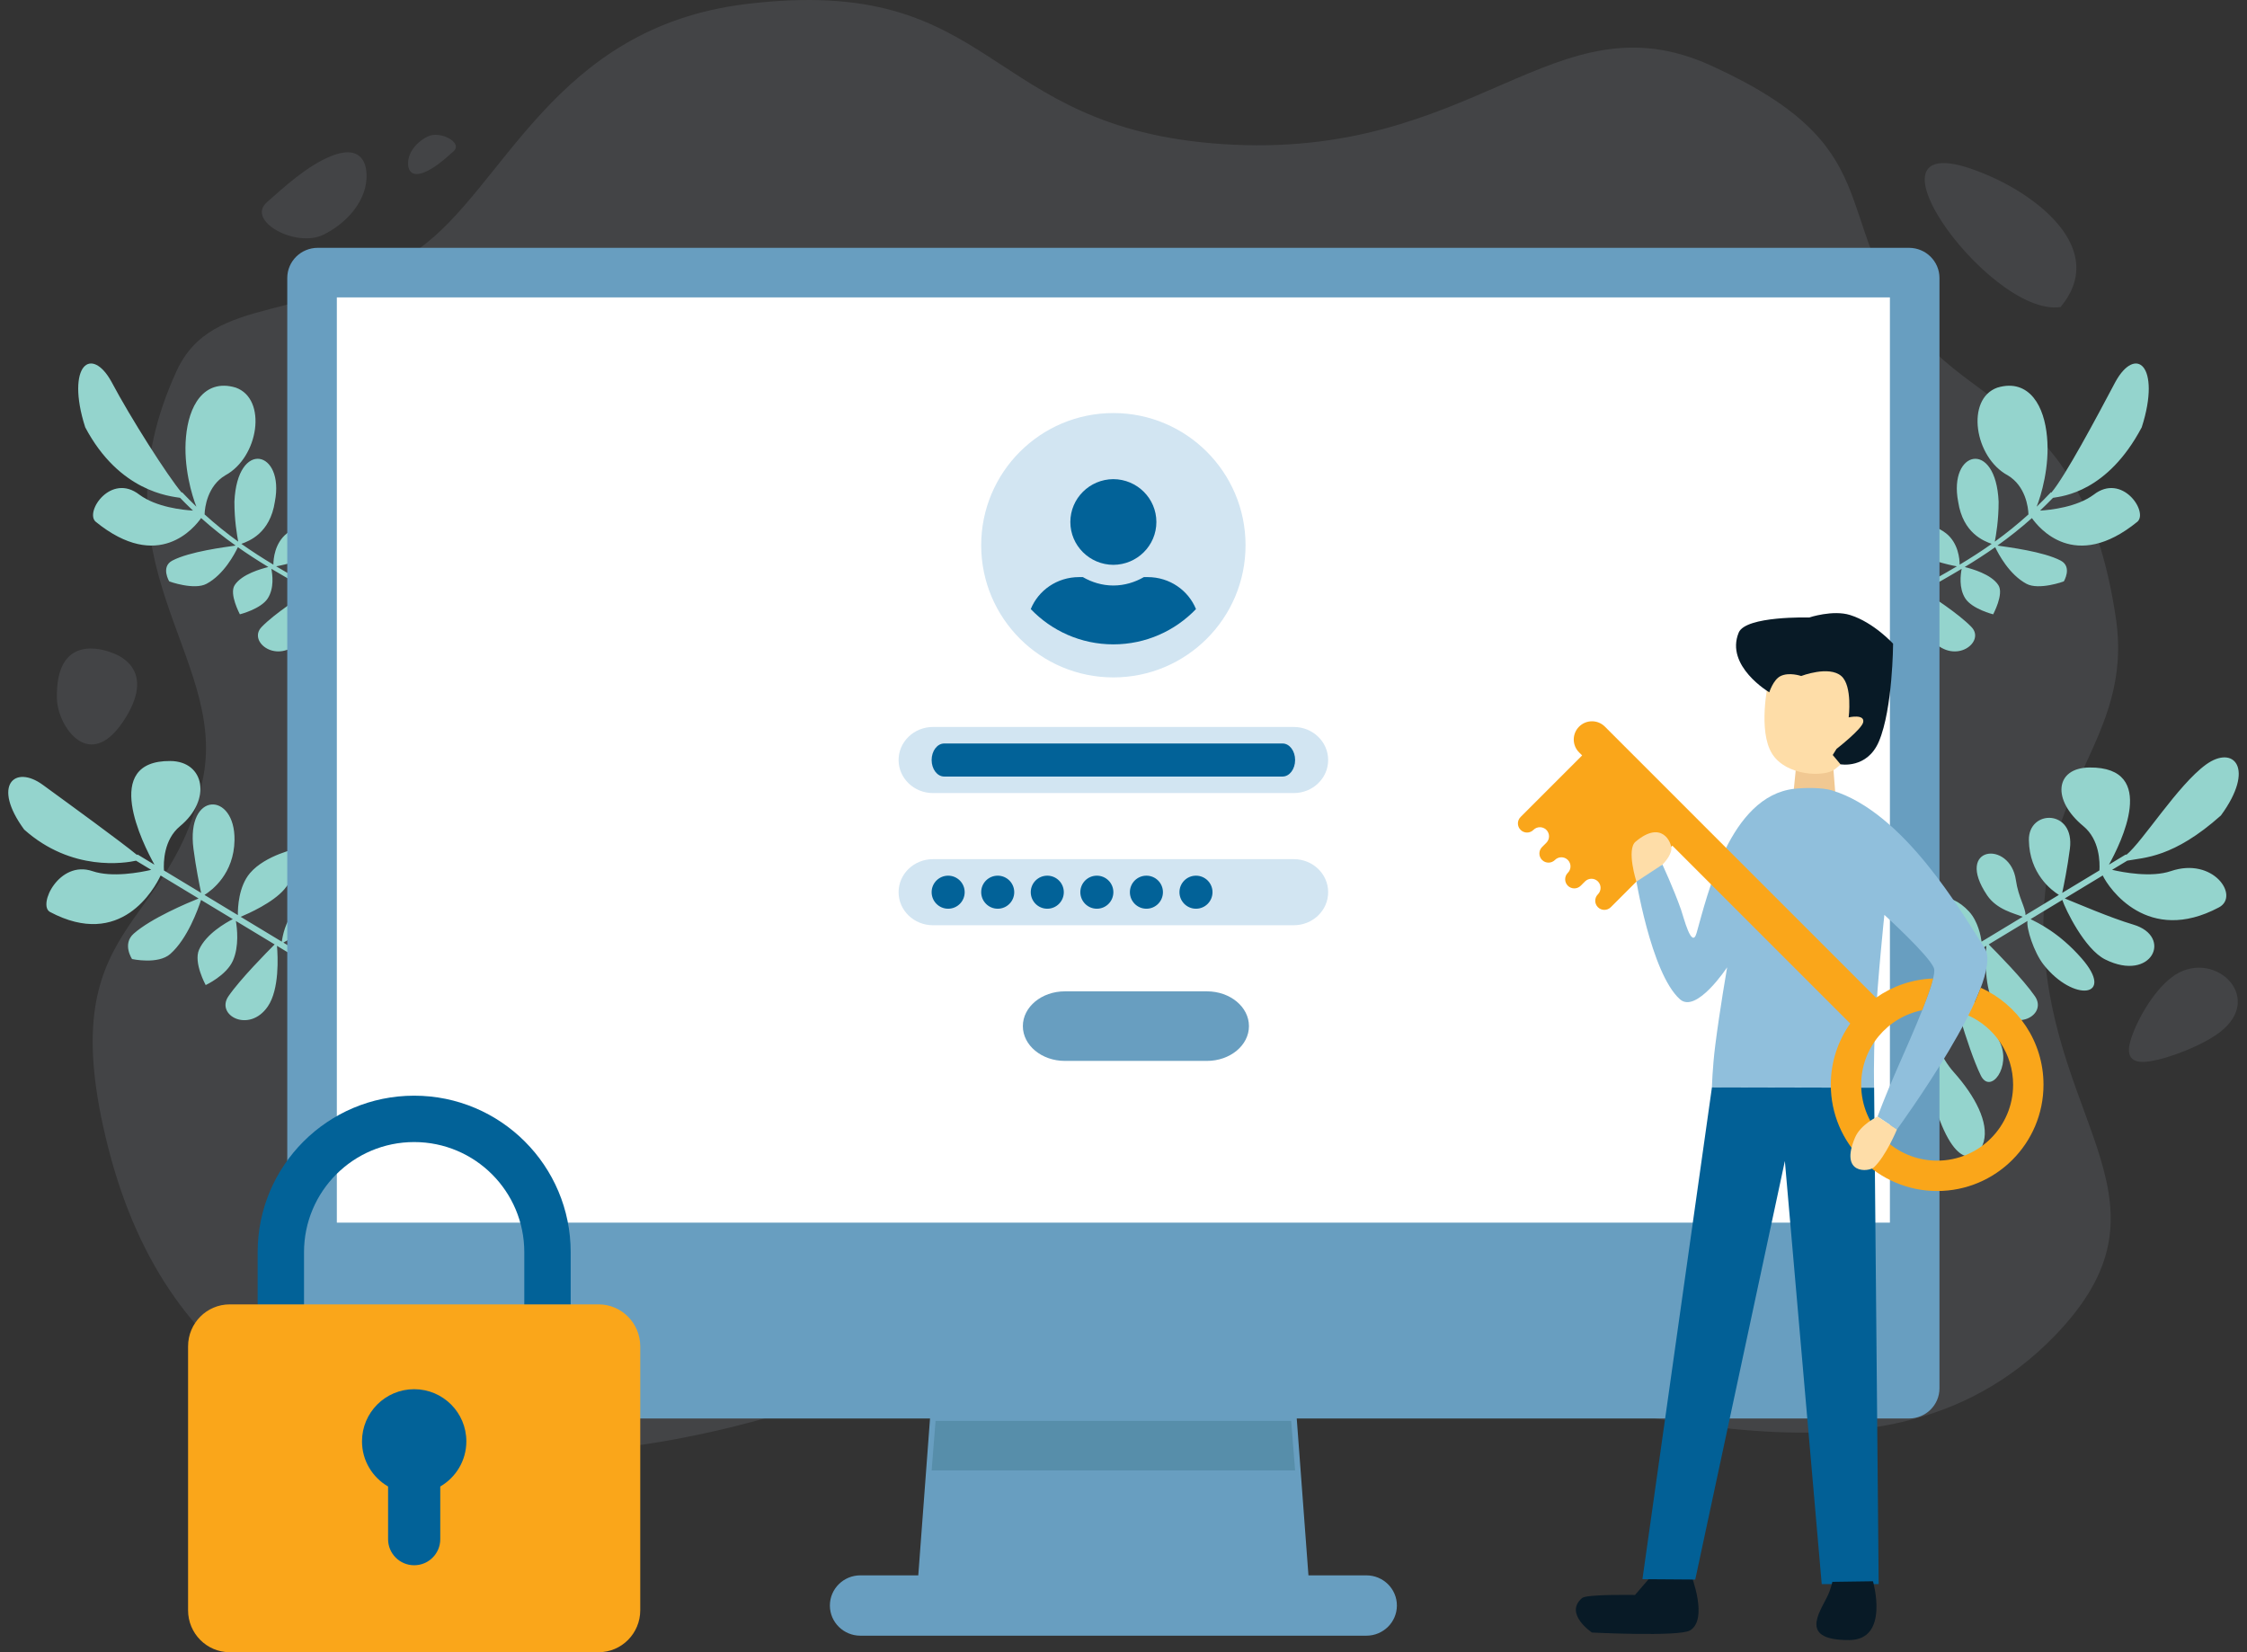 <svg width="136" height="100" viewBox="0 0 136 100" fill="none" xmlns="http://www.w3.org/2000/svg">
<rect x="0" y="0" width="136" height="100" fill="#333333" stroke="none"/>
<path opacity="0.1" fill-rule="evenodd" clip-rule="evenodd" d="M134.369 62.465C133.343 63.254 131.312 64.059 130.078 64.242C129.151 64.379 128.643 64.073 128.937 63.028C129.252 61.903 130.261 60.059 131.431 59.159C133.87 57.28 137.176 60.303 134.369 62.465ZM123.704 57.035C124.245 68.202 132.096 72.861 124.363 80.849C113.438 92.138 96.438 83.61 84.952 83.784C63.674 84.109 50.086 84.627 50.086 84.627C50.086 84.627 14 98.656 6.558 69.493C2.979 55.465 10.557 56.629 12.32 46.935C13.653 39.608 5.431 33.981 10.674 22.484C12.886 17.635 18.709 19.714 25.298 15.095C30.559 11.405 33.435 1.66 45.185 0.241C60.461 -1.604 59.361 7.735 73.962 8.719C89.342 9.754 94.02 -0.369 103.558 3.967C114.386 8.89 110.705 12.889 115.725 19.749C119.483 24.884 126.152 24.622 128.059 37.382C129.176 44.856 123.247 47.601 123.704 57.035ZM120.47 10.675C123.722 12.113 127.472 15.289 124.716 18.582C120.302 19.259 111.286 6.616 120.47 10.675ZM25.69 10.426C24.628 10.86 24.605 9.895 24.781 9.416C24.957 8.934 25.363 8.523 25.886 8.262C26.641 7.883 28.041 8.638 27.45 9.159C26.992 9.562 26.351 10.157 25.69 10.426ZM19.586 14.201C17.932 15.031 14.864 13.376 16.159 12.236C17.163 11.353 18.567 10.049 20.015 9.458C22.341 8.508 22.393 10.623 22.007 11.672C21.621 12.725 20.731 13.627 19.586 14.201ZM3.447 42.328C3.326 38.348 6.214 39.282 6.778 39.509C6.917 39.565 9.522 40.36 7.59 43.461C5.438 46.916 3.496 43.928 3.447 42.328Z" fill="#D2E5F2"/>
<path fill-rule="evenodd" clip-rule="evenodd" d="M134.421 49.356C131.541 51.927 129.771 51.9 128.753 52.091L127.834 52.646C128.496 52.8 130.206 53.127 131.391 52.724C133.963 51.849 135.581 54.241 134.299 54.921C130.001 57.204 127.641 53.776 127.268 52.988L124.969 54.378C125.634 54.645 127.759 55.561 129.111 55.959C131.544 56.674 130.243 59.477 127.417 58.071C126.168 57.449 124.999 55.016 124.823 54.468L122.9 55.629C123.322 55.845 124.613 56.432 125.985 57.998C128.067 60.375 125.501 60.684 123.69 58.386C123.097 57.635 122.639 56.171 122.713 55.742L120.367 57.16C120.819 57.612 122.456 59.268 123.164 60.297C123.958 61.454 121.907 62.553 120.783 60.916C120.068 59.876 120.171 57.882 120.226 57.245C120.226 57.245 119.511 57.676 118.578 58.241C118.358 58.374 118.127 58.514 117.891 58.656C118.366 59.201 120.2 61.345 121.032 63.054C121.764 64.559 120.467 66.282 119.884 65.085C119.052 63.376 118.04 59.559 117.819 58.699C117.474 58.907 117.119 59.121 116.772 59.331C116.705 60.111 116.58 63.023 118.26 64.901C119.554 66.35 120.377 67.939 120.066 69.1C119.758 70.251 118.328 70.996 117.068 66.804C116.295 64.23 116.302 60.673 116.324 59.601C115.198 60.282 114.268 60.845 114.268 60.845L114.076 60.532L119.839 57.049C119.471 56.849 118.222 56.147 117.626 55.49C116.455 54.205 117.97 53.846 119.181 55.175C119.728 55.775 119.892 56.677 119.935 56.993L122.424 55.488C121.935 55.285 120.864 55.068 120.271 54.188C118.254 51.19 121.666 50.837 122.012 53.267C122.163 54.32 122.6 54.929 122.594 55.385L124.615 54.163C124.159 53.88 122.833 52.882 122.798 50.852C122.766 48.972 125.592 48.966 125.28 51.375C125.134 52.504 124.911 53.597 124.816 54.042L127.068 52.681C127.099 52.193 127.086 50.822 126.098 50.004C124.166 48.412 124.387 46.472 126.464 46.453C130.678 46.415 128.344 51.072 127.644 52.334L128.672 51.712L128.693 51.745C128.696 51.743 128.697 51.741 128.699 51.74C129.694 50.923 131.807 47.524 133.511 46.28C135.19 45.056 136.523 46.488 134.421 49.356ZM124.258 30.131C124 30.396 123.739 30.654 123.475 30.904C124.099 30.867 125.698 30.698 126.72 29.941C128.439 28.605 130.029 30.972 129.373 31.572C125.554 34.686 123.365 31.899 122.982 31.357C122.309 31.958 121.612 32.51 120.895 33.021C121.549 33.118 123.674 33.38 124.726 33.931C125.442 34.309 124.914 35.192 124.912 35.189C124.915 35.195 123.398 35.737 122.652 35.334C121.603 34.77 120.954 33.527 120.759 33.119C120.157 33.543 119.54 33.939 118.915 34.319C119.337 34.427 120.515 34.745 120.951 35.414C121.303 35.954 120.635 37.175 120.638 37.182C120.638 37.184 119.366 36.862 118.951 36.221C118.546 35.591 118.666 34.761 118.731 34.428C117.966 34.889 117.188 35.325 116.41 35.764C116.879 36.071 118.538 37.134 119.322 37.949C119.757 38.398 119.511 38.976 118.989 39.259C118.859 39.329 118.711 39.381 118.552 39.407C118.393 39.434 118.222 39.434 118.048 39.404C117.7 39.344 117.333 39.156 117.015 38.817C116.193 37.928 116.224 36.322 116.27 35.843C114.288 36.945 112.344 38.137 110.531 39.581C110.455 39.486 110.378 39.391 110.299 39.295C112.059 37.912 113.951 36.782 115.876 35.729C115.501 35.614 114.202 35.154 113.532 34.627C112.203 33.573 113.845 33.36 115.149 34.334C115.736 34.769 115.917 35.435 115.968 35.677C116.798 35.218 117.627 34.761 118.442 34.277C117.958 34.193 116.478 33.861 115.724 33.254C114.693 32.434 114.736 31.253 114.733 31.25C114.74 31.258 116.794 31.501 117.786 32.279C118.531 32.87 118.607 33.836 118.608 34.176C119.268 33.781 119.916 33.365 120.548 32.917C120.085 32.751 118.811 32.281 118.519 30.369C117.918 27.265 120.798 26.557 120.967 30.364C120.97 31.481 120.808 32.407 120.735 32.783C121.436 32.277 122.115 31.73 122.772 31.135C122.762 30.705 122.595 29.41 121.52 28.77C119.492 27.679 118.966 24.147 120.886 23.462C121.01 23.424 121.129 23.396 121.245 23.377C121.36 23.358 121.473 23.348 121.579 23.346C121.793 23.343 121.992 23.373 122.174 23.431C122.539 23.547 122.84 23.773 123.082 24.07C123.567 24.666 123.814 25.538 123.895 26.428C124.07 28.232 123.533 30.01 123.268 30.669C123.562 30.385 123.852 30.094 124.136 29.791C124.144 29.8 124.152 29.809 124.158 29.817C124.16 29.815 124.161 29.813 124.163 29.811C125.004 28.814 126.866 25.324 128.044 23.097C128.641 22.02 129.33 21.747 129.727 22.232C129.925 22.474 130.051 22.905 130.054 23.517C130.055 24.129 129.933 24.922 129.627 25.866C127.555 29.779 124.845 30.034 124.258 30.131ZM24.625 39.58C22.813 38.136 20.869 36.944 18.886 35.842C18.932 36.321 18.964 37.928 18.141 38.816C17.822 39.155 17.456 39.343 17.108 39.403C16.934 39.434 16.763 39.434 16.604 39.406C16.446 39.38 16.297 39.329 16.167 39.258C15.645 38.975 15.399 38.397 15.835 37.948C16.617 37.133 18.276 36.07 18.746 35.763C17.968 35.325 17.189 34.887 16.424 34.427C16.489 34.761 16.609 35.59 16.205 36.219C15.79 36.861 14.518 37.182 14.518 37.181C14.521 37.174 13.853 35.953 14.205 35.413C14.641 34.744 15.819 34.426 16.242 34.318C15.616 33.938 14.999 33.542 14.398 33.118C14.202 33.526 13.554 34.769 12.504 35.333C11.759 35.737 10.241 35.194 10.244 35.188C10.242 35.191 9.714 34.309 10.429 33.93C11.481 33.379 13.607 33.117 14.261 33.02C13.543 32.509 12.846 31.957 12.174 31.355C11.79 31.898 9.602 34.685 5.783 31.571C5.126 30.972 6.717 28.605 8.435 29.94C9.457 30.697 11.057 30.866 11.68 30.903C11.416 30.653 11.154 30.395 10.897 30.13C10.309 30.033 7.232 29.778 5.159 25.864C4.854 24.92 4.732 24.127 4.733 23.515C4.733 23.362 4.742 23.221 4.757 23.09C4.764 23.026 4.773 22.963 4.784 22.903C4.794 22.844 4.807 22.787 4.822 22.734C4.879 22.52 4.958 22.351 5.058 22.231C5.456 21.747 6.144 22.019 6.741 23.096C7.919 25.323 10.15 28.814 10.991 29.81C10.993 29.812 10.993 29.814 10.995 29.817C11.002 29.808 11.011 29.799 11.018 29.79C11.303 30.093 11.592 30.385 11.887 30.668C11.621 30.009 11.085 28.231 11.259 26.427C11.341 25.537 11.588 24.665 12.073 24.069C12.315 23.772 12.616 23.546 12.981 23.43C13.163 23.373 13.362 23.342 13.576 23.346C13.684 23.346 13.795 23.357 13.911 23.376C14.026 23.395 14.146 23.422 14.269 23.46C16.19 24.145 15.664 27.678 13.636 28.769C12.56 29.408 12.393 30.704 12.383 31.134C13.04 31.729 13.719 32.276 14.419 32.782C14.347 32.406 14.185 31.48 14.188 30.363C14.358 26.556 17.237 27.264 16.636 30.367C16.345 32.28 15.07 32.75 14.607 32.916C15.239 33.363 15.887 33.779 16.547 34.175C16.547 33.834 16.624 32.868 17.37 32.278C18.362 31.5 20.416 31.256 20.423 31.249C20.421 31.253 20.464 32.432 19.432 33.253C18.678 33.86 17.197 34.192 16.714 34.276C17.528 34.76 18.358 35.216 19.187 35.676C19.238 35.434 19.42 34.768 20.006 34.333C21.311 33.359 22.952 33.572 21.623 34.626C20.954 35.153 19.654 35.613 19.28 35.728C21.205 36.781 23.097 37.911 24.856 39.294C24.778 39.391 24.701 39.485 24.625 39.58ZM8.299 51.747L8.32 51.714L9.349 52.336C8.647 51.074 6.1 46.021 10.315 46.06C12.39 46.08 12.824 48.414 10.894 50.007C9.906 50.824 9.893 52.196 9.923 52.684L12.175 54.045C12.079 53.6 11.856 52.507 11.71 51.378C11.255 47.86 14.243 47.908 14.194 50.855C14.159 52.885 12.832 53.883 12.376 54.166L14.397 55.388C14.391 54.931 14.441 53.655 15.132 52.844C16.066 51.748 17.985 51.355 17.985 51.355C17.985 51.355 18.161 52.71 17.209 53.825C16.521 54.632 15.054 55.286 14.566 55.49L17.057 56.995C17.099 56.678 17.264 55.777 17.81 55.177C19.019 53.848 20.534 54.206 19.364 55.492C18.768 56.149 17.518 56.852 17.151 57.051L22.914 60.534L22.723 60.847L16.764 57.246C16.819 57.883 16.921 59.877 16.208 60.917C15.083 62.554 13.032 61.456 13.826 60.298C14.534 59.269 16.171 57.613 16.623 57.161L14.277 55.743C14.35 56.172 14.483 57.27 14.097 58.144C13.702 59.04 12.45 59.621 12.45 59.621C12.45 59.621 11.703 58.263 12.047 57.482C12.469 56.525 13.669 55.847 14.091 55.63L12.168 54.469C11.991 55.017 11.352 56.814 10.308 57.737C9.57 58.392 7.993 58.046 7.993 58.046C7.993 58.046 7.381 57.139 8.094 56.508C9.145 55.576 11.357 54.648 12.021 54.38L9.721 52.99C9.349 53.779 7.325 57.479 3.027 55.196C2.265 54.792 3.576 52.038 5.597 52.726C6.782 53.129 8.493 52.802 9.154 52.648L8.234 52.093C7.585 52.236 4.345 52.781 1.464 50.21C-0.511 47.515 0.894 46.265 2.59 47.502C4.294 48.745 7.295 50.926 8.29 51.744C8.297 51.743 8.298 51.745 8.299 51.747Z" fill="#94D4CD"/>
<path fill-rule="evenodd" clip-rule="evenodd" d="M82.7 95.348C83.72 95.348 84.547 96.165 84.547 97.173C84.547 98.182 83.72 99 82.7 99H52.074C51.055 99 50.229 98.182 50.229 97.173C50.229 96.165 51.055 95.348 52.074 95.348H55.579L56.29 85.854H19.232C18.213 85.854 17.387 85.035 17.387 84.026V16.826C17.387 15.818 18.213 15 19.232 15H115.542C116.56 15 117.387 15.817 117.387 16.826V84.026C117.387 85.035 116.56 85.854 115.542 85.854H78.485L79.194 95.348H82.7Z" fill="#689EC0"/>
<path fill-rule="evenodd" clip-rule="evenodd" d="M78.387 89H56.387L56.625 86H78.148L78.387 89Z" fill="#578EAA"/>
<path fill-rule="evenodd" clip-rule="evenodd" d="M20.387 18H114.387V74H20.387V18Z" fill="white"/>
<path fill-rule="evenodd" clip-rule="evenodd" d="M67.387 25C71.805 25 75.387 28.582 75.387 33C75.387 37.418 71.805 41 67.387 41C62.968 41 59.387 37.418 59.387 33C59.387 28.582 62.968 25 67.387 25Z" fill="#D2E5F2"/>
<path fill-rule="evenodd" clip-rule="evenodd" d="M56.467 44H78.307C79.456 44 80.387 44.896 80.387 46C80.387 47.104 79.456 48 78.307 48H56.467C55.319 48 54.387 47.104 54.387 46C54.387 44.896 55.319 44 56.467 44Z" fill="#D2E5F2"/>
<path fill-rule="evenodd" clip-rule="evenodd" d="M56.467 52H78.307C79.456 52 80.387 52.895 80.387 53.999C80.387 55.104 79.456 56 78.307 56H56.467C55.319 56 54.387 55.104 54.387 53.999C54.387 52.895 55.319 52 56.467 52Z" fill="#D2E5F2"/>
<path fill-rule="evenodd" clip-rule="evenodd" d="M67.386 39C65.417 39 63.644 38.177 62.387 36.865C62.846 35.732 63.979 34.929 65.307 34.929H65.54C66.083 35.243 66.709 35.437 67.386 35.438C68.063 35.437 68.688 35.242 69.233 34.929H69.466C70.794 34.929 71.926 35.732 72.387 36.865C71.128 38.177 69.356 39 67.386 39ZM69.99 31.594C69.99 33.023 68.826 34.179 67.386 34.187C65.947 34.179 64.783 33.023 64.783 31.594C64.783 30.166 65.947 29.008 67.386 29C68.826 29.008 69.99 30.166 69.99 31.594Z" fill="#026298"/>
<path fill-rule="evenodd" clip-rule="evenodd" d="M57.146 45H77.629C78.048 45 78.387 45.448 78.387 46C78.387 46.552 78.047 47 77.629 47H57.146C56.727 47 56.387 46.552 56.387 46C56.387 45.448 56.727 45 57.146 45Z" fill="#026298"/>
<path fill-rule="evenodd" clip-rule="evenodd" d="M57.387 53C57.939 53 58.387 53.448 58.387 53.999C58.387 54.553 57.939 55 57.387 55C56.834 55 56.387 54.552 56.387 53.999C56.387 53.447 56.834 53 57.387 53Z" fill="#026298"/>
<path fill-rule="evenodd" clip-rule="evenodd" d="M60.387 53C60.939 53 61.387 53.448 61.387 53.999C61.387 54.553 60.939 55 60.387 55C59.835 55 59.387 54.552 59.387 53.999C59.385 53.447 59.833 53 60.387 53Z" fill="#026298"/>
<path fill-rule="evenodd" clip-rule="evenodd" d="M63.387 53C63.939 53 64.387 53.448 64.387 53.999C64.387 54.553 63.939 55 63.387 55C62.834 55 62.387 54.552 62.387 53.999C62.387 53.447 62.834 53 63.387 53Z" fill="#026298"/>
<path fill-rule="evenodd" clip-rule="evenodd" d="M66.387 53C66.939 53 67.387 53.448 67.387 53.999C67.387 54.553 66.939 55 66.387 55C65.835 55 65.387 54.552 65.387 53.999C65.387 53.447 65.835 53 66.387 53Z" fill="#026298"/>
<path fill-rule="evenodd" clip-rule="evenodd" d="M69.387 53C69.939 53 70.387 53.448 70.387 53.999C70.387 54.553 69.939 55 69.387 55C68.835 55 68.387 54.552 68.387 53.999C68.387 53.447 68.835 53 69.387 53Z" fill="#026298"/>
<path fill-rule="evenodd" clip-rule="evenodd" d="M72.388 53C72.94 53 73.387 53.448 73.387 53.999C73.387 54.553 72.939 55 72.388 55C71.835 55 71.387 54.552 71.387 53.999C71.387 53.447 71.835 53 72.388 53Z" fill="#026298"/>
<path fill-rule="evenodd" clip-rule="evenodd" d="M64.451 60.001H73.052C74.455 60.001 75.593 60.943 75.593 62.106C75.593 63.268 74.455 64.211 73.052 64.211H64.451C63.047 64.211 61.909 63.268 61.909 62.106C61.909 60.943 63.047 60.001 64.451 60.001Z" fill="#689EC0"/>
<path fill-rule="evenodd" clip-rule="evenodd" d="M31.733 80.351V75.79C31.733 72.107 28.749 69.123 25.067 69.123C21.385 69.123 18.401 72.107 18.401 75.79V80.351H15.594V75.79C15.594 70.556 19.835 66.316 25.067 66.316C30.3 66.316 34.541 70.556 34.541 75.79V80.351H31.733Z" fill="#026298"/>
<path fill-rule="evenodd" clip-rule="evenodd" d="M13.904 78.948H36.23C37.622 78.948 38.751 80.086 38.751 81.489V97.46C38.751 98.863 37.622 100 36.23 100H13.904C12.511 100 11.383 98.863 11.383 97.46V81.489C11.383 80.086 12.511 78.948 13.904 78.948Z" fill="#FAA61A"/>
<path fill-rule="evenodd" clip-rule="evenodd" d="M26.647 89.97V93.159C26.647 94.031 25.941 94.737 25.068 94.737C24.195 94.737 23.489 94.031 23.489 93.159V89.97C22.546 89.423 21.91 88.406 21.91 87.238C21.91 85.494 23.324 84.081 25.068 84.081C26.812 84.081 28.226 85.494 28.226 87.238C28.226 88.406 27.589 89.423 26.647 89.97Z" fill="#026298"/>
<path fill-rule="evenodd" clip-rule="evenodd" d="M102.351 95.316C102.351 95.316 103.42 98.023 102.283 98.684C101.618 99.073 96.352 98.809 96.352 98.809C96.352 98.809 94.637 97.657 95.761 96.718C96.045 96.48 98.96 96.534 98.96 96.534L100.04 95.282L102.351 95.316Z" fill="#081A26"/>
<path fill-rule="evenodd" clip-rule="evenodd" d="M108.535 48.132L108.719 46.294L110.904 45.742L111.11 48.363L108.535 48.132Z" fill="#F1C892"/>
<path fill-rule="evenodd" clip-rule="evenodd" d="M98.972 52.937C98.972 52.937 99.904 58.9 101.68 60.482C102.677 61.371 104.535 58.546 104.535 58.546C104.535 58.546 104.083 61.16 103.817 63.261C103.643 64.631 103.615 65.81 103.615 65.81L113.431 65.832C113.431 65.832 113.383 64.178 113.491 62.154C113.649 59.173 114.052 55.373 114.052 55.373C114.052 55.373 116.748 57.819 117.05 58.591C117.279 59.172 115.819 62.429 114.742 64.878C114.109 66.316 113.639 67.581 113.639 67.581L114.811 68.362C114.811 68.362 121.402 59.35 120.12 57.379C118.73 55.242 115.25 49.146 110.87 47.836C110.275 47.658 109.239 47.671 108.606 47.741C104.684 48.173 103.327 54.235 102.686 56.47C102.392 57.494 101.894 55.479 101.746 55.061C101.287 53.758 100.618 52.329 100.618 52.329L98.972 52.937Z" fill="#90BFDC"/>
<path fill-rule="evenodd" clip-rule="evenodd" d="M113.432 65.833L103.615 65.811L99.409 95.58L102.605 95.603L108.029 70.27L110.26 95.879H113.707L113.432 65.833Z" fill="#026096"/>
<path fill-rule="evenodd" clip-rule="evenodd" d="M110.903 95.741C110.903 95.741 110.818 96.181 110.595 96.634C110.09 97.661 108.904 99.286 111.936 99.264C114.387 99.246 113.362 95.706 113.362 95.706L110.903 95.741Z" fill="#081A26"/>
<path fill-rule="evenodd" clip-rule="evenodd" d="M107.018 41.328C107.018 41.328 106.382 44.239 107.262 45.629C108.114 46.974 110.418 47.049 111.051 46.563C112.481 45.464 113.122 43.857 113.122 43.857C113.122 43.857 113.998 40.487 109.354 40.065C108.267 39.967 107.018 41.328 107.018 41.328Z" fill="#FEDDA8"/>
<path fill-rule="evenodd" clip-rule="evenodd" d="M107.086 41.903C107.086 41.903 107.324 41.147 107.758 40.925C108.281 40.658 109.017 40.915 109.017 40.915C109.017 40.915 110.698 40.265 111.448 40.919C112.132 41.516 111.891 43.42 111.891 43.42C111.891 43.42 112.876 43.195 112.77 43.715C112.683 44.138 111.156 45.327 111.156 45.327L110.926 45.696L111.396 46.259C111.396 46.259 113.009 46.556 113.722 44.875C114.562 42.891 114.58 38.96 114.58 38.96C114.58 38.96 113.412 37.672 111.978 37.224C110.933 36.897 109.499 37.374 109.499 37.374C109.499 37.374 105.662 37.263 105.236 38.287C104.397 40.31 107.086 41.903 107.086 41.903Z" fill="#081A26"/>
<path fill-rule="evenodd" clip-rule="evenodd" d="M117.246 72.086C113.691 72.086 110.809 69.205 110.809 65.649C110.809 64.27 111.247 62.995 111.985 61.948L101.219 51.183L97.493 54.909C97.278 55.124 96.928 55.124 96.714 54.909C96.498 54.693 96.498 54.344 96.714 54.128C96.928 53.913 96.928 53.564 96.714 53.348C96.498 53.133 96.149 53.133 95.934 53.348L95.674 53.608C95.458 53.824 95.109 53.824 94.893 53.608C94.678 53.393 94.678 53.044 94.893 52.829C95.109 52.613 95.109 52.264 94.893 52.049C94.678 51.833 94.329 51.833 94.113 52.049C93.898 52.264 93.549 52.264 93.333 52.049C93.118 51.833 93.118 51.484 93.333 51.268L93.593 51.008C93.809 50.792 93.809 50.444 93.593 50.228C93.378 50.013 93.029 50.013 92.813 50.228C92.598 50.444 92.249 50.444 92.034 50.228C91.818 50.013 91.818 49.664 92.034 49.448L95.759 45.722L95.576 45.539C95.144 45.108 95.144 44.409 95.576 43.979C96.007 43.548 96.704 43.548 97.136 43.979L113.546 60.389C114.531 59.695 115.718 59.271 117.002 59.224C116.888 59.701 116.646 60.377 116.341 61.143C114.236 61.563 112.648 63.422 112.648 65.65C112.648 68.189 114.707 70.248 117.246 70.248C119.785 70.248 121.844 68.189 121.844 65.65C121.844 63.785 120.73 62.182 119.133 61.462C119.429 60.874 119.687 60.307 119.883 59.783C122.122 60.791 123.683 63.036 123.683 65.65C123.684 69.205 120.801 72.086 117.246 72.086Z" fill="#FAA61A"/>
<path fill-rule="evenodd" clip-rule="evenodd" d="M112.276 68.851C112.613 68.055 113.639 67.581 113.639 67.581L114.812 68.362C114.812 68.362 114.153 69.962 113.422 70.65C113.118 70.935 111.315 71.117 112.276 68.851Z" fill="#FEDDA8"/>
<path fill-rule="evenodd" clip-rule="evenodd" d="M98.992 50.944C98.425 51.423 99.044 53.361 99.044 53.361L100.617 52.33C100.617 52.33 101.141 51.831 101.161 51.374C101.177 51.002 100.587 49.598 98.992 50.944Z" fill="#FEDDA8"/>
</svg>
